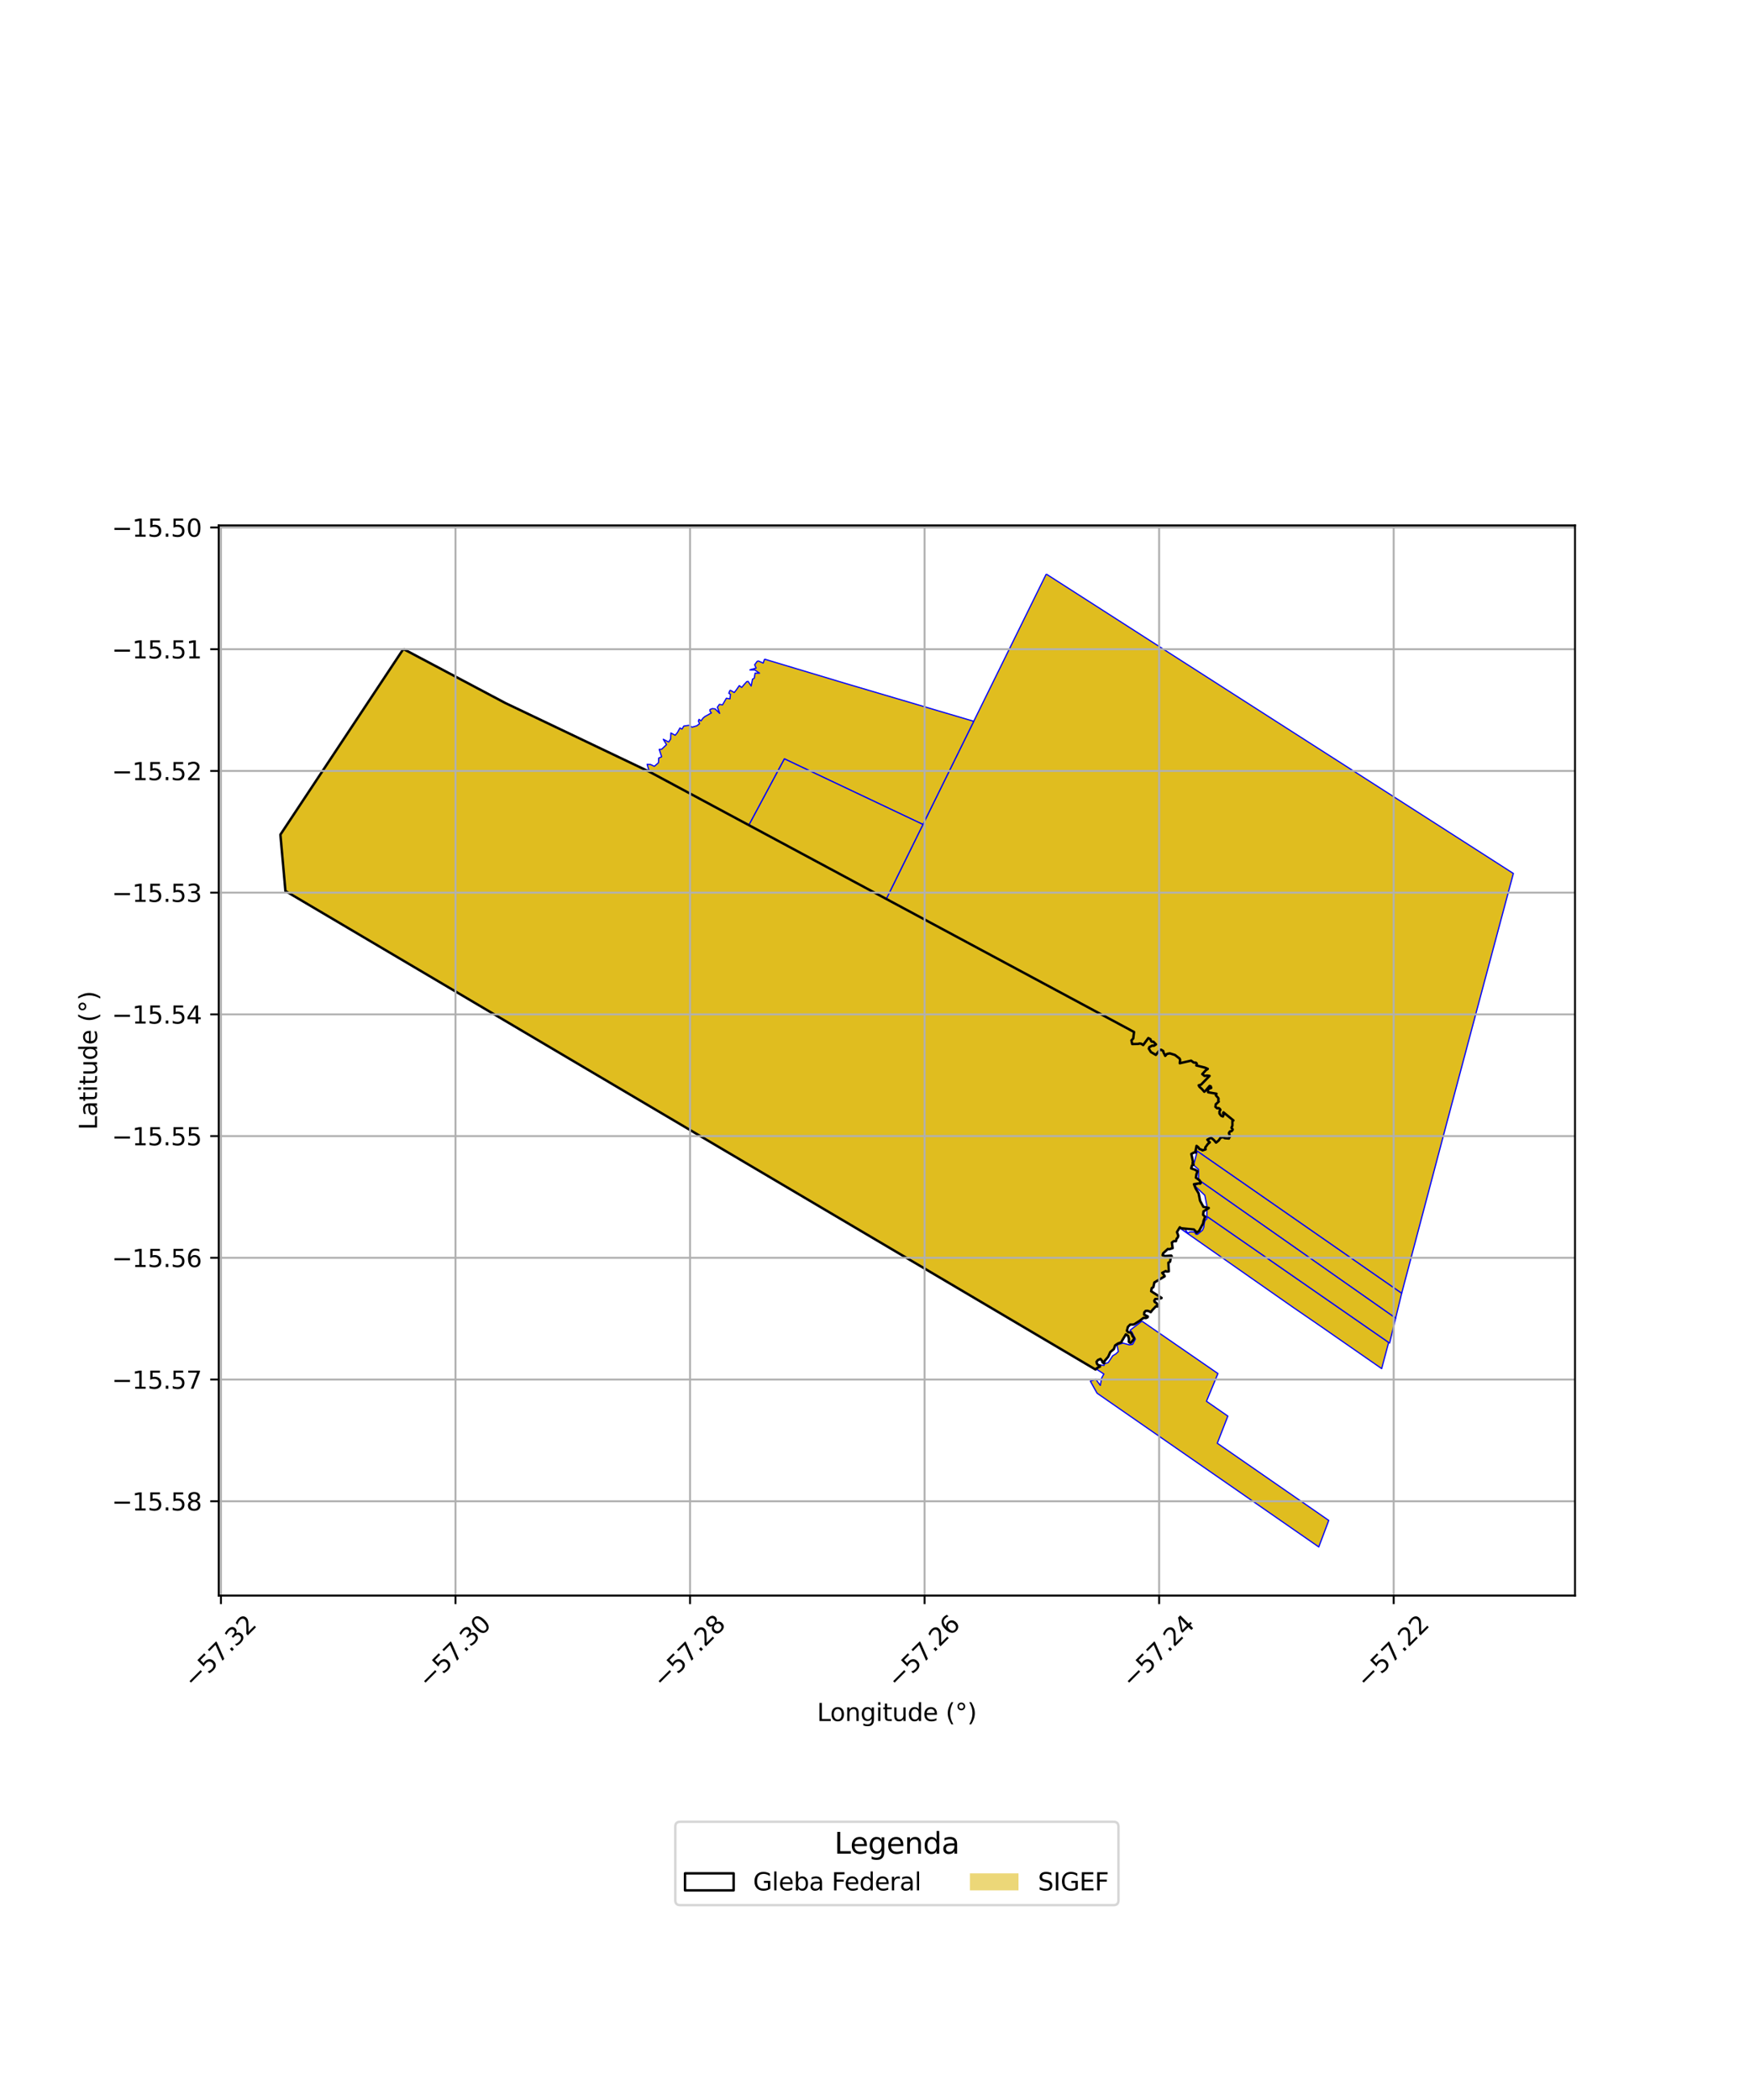 <?xml version="1.0" encoding="utf-8" standalone="no"?>
<!DOCTYPE svg PUBLIC "-//W3C//DTD SVG 1.1//EN"
  "http://www.w3.org/Graphics/SVG/1.1/DTD/svg11.dtd">
<svg xmlns:xlink="http://www.w3.org/1999/xlink" width="720pt" height="864pt" viewBox="0 0 720 864" xmlns="http://www.w3.org/2000/svg" version="1.1">
 <defs>
  <style type="text/css">*{stroke-linejoin: round; stroke-linecap: butt}</style>
 </defs>
 <g id="figure_1">
  <g id="patch_1">
   <path d="M 0 864 
L 720 864 
L 720 0 
L 0 0 
z
" style="fill: #ffffff"/>
  </g>
  <g id="axes_1">
   <g id="patch_2">
    <path d="M 90 656.474 
L 648 656.474 
L 648 216.166 
L 90 216.166 
z
" style="fill: #ffffff"/>
   </g>
   <g id="PatchCollection_1">
    <path d="M 469.817 543.549 
L 501.091 565.116 
L 496.376 576.523 
L 505.171 582.627 
L 500.829 593.784 
L 546.678 625.549 
L 542.581 636.46 
L 451.359 573.198 
L 448.603 568.256 
L 450.871 567.507 
L 451.795 568.772 
L 452.709 569.999 
L 453.19 567.074 
L 454.161 565.301 
L 451.46 563.536 
L 452.258 561.627 
L 454.247 561.762 
L 454.243 561.213 
L 455.968 560.577 
L 457.806 557.805 
L 459.084 557.037 
L 460.124 556.073 
L 459.543 553.345 
L 462.019 552.588 
L 464.619 553.309 
L 465.989 553.086 
L 467.136 550.961 
L 465.677 548.052 
L 464.921 547.319 
L 466.407 546.172 
L 469.817 543.549 
" clip-path="url(#p4ec77e82cd)" style="fill: #e0bd1f; stroke: #0000ff; stroke-width: 0.5"/>
    <path d="M 496.529 500.422 
L 571.324 552.315 
L 568.457 563.087 
L 542.865 545.317 
L 532.327 538.087 
L 485.952 505.651 
L 487.788 503.78 
L 488.797 502.94 
L 488.757 504.306 
L 488.272 505.44 
L 487.87 506.265 
L 488.572 507.119 
L 488.883 507.297 
L 489.371 506.91 
L 490.451 506.806 
L 491.086 506.891 
L 491.539 506.97 
L 491.753 507.442 
L 492.139 507.851 
L 492.709 507.846 
L 494.743 506.137 
L 495.285 504.924 
L 495.482 503.161 
L 495.876 502.046 
L 496.564 501.481 
L 496.529 500.422 
" clip-path="url(#p4ec77e82cd)" style="fill: #e0bd1f; stroke: #0000ff; stroke-width: 0.5"/>
    <path d="M 430.457 236.18 
L 481.616 268.996 
L 510.252 287.343 
L 592.541 340.057 
L 622.636 359.366 
L 608.253 413.166 
L 594.621 464.341 
L 576.69 532.099 
L 492.589 473.62 
L 491.396 472.776 
L 359.209 380.887 
L 390.157 318.021 
L 400.63 296.754 
L 430.457 236.18 
" clip-path="url(#p4ec77e82cd)" style="fill: #e0bd1f; stroke: #0000ff; stroke-width: 0.5"/>
    <path d="M 492.589 473.62 
L 576.69 532.099 
L 574.203 542.34 
L 493.152 485.451 
L 493.13 481.157 
L 491.08 479.368 
L 492.589 473.62 
" clip-path="url(#p4ec77e82cd)" style="fill: #e0bd1f; stroke: #0000ff; stroke-width: 0.5"/>
    <path d="M 493.152 485.451 
L 574.203 542.34 
L 571.723 552.58 
L 496.529 500.422 
L 496.592 497.899 
L 496.626 496.554 
L 495.685 491.768 
L 491.482 487.812 
L 493.158 486.881 
L 493.152 485.451 
" clip-path="url(#p4ec77e82cd)" style="fill: #e0bd1f; stroke: #0000ff; stroke-width: 0.5"/>
    <path d="M 314.546 271.187 
L 347.607 281.108 
L 400.63 296.754 
L 390.157 318.021 
L 379.727 339.207 
L 322.733 312.216 
L 305.69 344.03 
L 267.279 317.57 
L 266.744 316.196 
L 266.245 314.469 
L 267.655 314.542 
L 269.223 315.279 
L 270.914 313.807 
L 271.012 311.893 
L 272.218 311.348 
L 271.211 308.308 
L 272.208 308.275 
L 274.213 306.379 
L 272.887 304.164 
L 275.111 305.265 
L 275.926 304.031 
L 276.025 301.566 
L 277.781 302.512 
L 278.696 301.418 
L 279.755 299.507 
L 280.586 299.994 
L 281.347 298.722 
L 283.412 298.423 
L 284.76 299.174 
L 286.717 298.601 
L 287.824 297.747 
L 287.336 296.682 
L 287.606 295.969 
L 288.41 296.594 
L 289.253 295.442 
L 289.986 294.823 
L 292.7 293.31 
L 292.13 292.677 
L 292.094 291.944 
L 293.027 291.539 
L 294.206 291.647 
L 296.092 293.502 
L 295.149 290.97 
L 295.962 289.804 
L 297.261 289.99 
L 298.848 287.271 
L 300.334 287.539 
L 300.536 285.685 
L 299.861 285.212 
L 300.297 284.088 
L 300.578 284.035 
L 302.084 284.92 
L 302.95 283.84 
L 304.156 282.088 
L 305.156 282.826 
L 306.228 281.554 
L 307.239 280.438 
L 307.793 280.342 
L 309.05 282.245 
L 309.602 279.417 
L 310.319 279.05 
L 310.675 276.939 
L 312.491 276.959 
L 310.529 275.643 
L 308.56 275.652 
L 308.607 275.534 
L 311.083 274.88 
L 310.484 273.505 
L 311.508 272.107 
L 312.018 271.949 
L 313.996 272.802 
L 314.546 271.187 
" clip-path="url(#p4ec77e82cd)" style="fill: #e0bd1f; stroke: #0000ff; stroke-width: 0.5"/>
    <path d="M 322.733 312.216 
L 379.727 339.207 
L 359.209 380.887 
L 305.69 344.03 
L 322.733 312.216 
" clip-path="url(#p4ec77e82cd)" style="fill: #e0bd1f; stroke: #0000ff; stroke-width: 0.5"/>
    <path d="M 165.958 267.01 
L 207.908 289.246 
L 267.279 317.57 
L 364.638 369.86 
L 466.574 424.592 
L 466.248 427.257 
L 465.498 428.069 
L 465.823 429.55 
L 468.312 429.49 
L 468.838 429.322 
L 469.522 429.425 
L 470.345 429.96 
L 472.445 427.096 
L 473.356 427.601 
L 473.537 428.228 
L 473.869 428.566 
L 474.546 428.605 
L 475.619 429.689 
L 474.754 430.256 
L 474.086 430.189 
L 472.888 430.816 
L 472.652 431.454 
L 473.535 432.853 
L 475.551 434.016 
L 476.835 432.282 
L 477.219 431.92 
L 477.732 431.902 
L 478.591 432.429 
L 478.652 432.874 
L 479.403 434.41 
L 480.11 433.621 
L 481.29 433.379 
L 483.412 434.052 
L 485.307 435.504 
L 485.527 436.006 
L 485.398 437.447 
L 490.057 436.377 
L 491.105 437.155 
L 492.044 437.232 
L 492.417 437.643 
L 492.203 438.355 
L 495.648 439.217 
L 496.908 439.676 
L 496.918 439.768 
L 496.08 440.367 
L 494.635 441.917 
L 495.573 442.656 
L 496.698 442.527 
L 497.619 442.647 
L 497.637 442.664 
L 494.145 446.26 
L 493.167 446.54 
L 493.491 447.138 
L 494.442 447.993 
L 495.48 449.179 
L 495.962 448.806 
L 497.487 446.884 
L 497.679 446.776 
L 498.117 446.94 
L 498.341 447.585 
L 496.952 448.155 
L 497.069 449.393 
L 500.497 449.991 
L 500.246 450.652 
L 501.248 451.789 
L 501.361 452.179 
L 501.204 452.64 
L 501.421 453.233 
L 501.102 453.559 
L 500.202 454.337 
L 500.053 455.375 
L 500.752 455.972 
L 501.422 455.909 
L 501.879 456.241 
L 502.11 456.632 
L 501.73 457.221 
L 501.731 458.153 
L 502.421 459.06 
L 503.143 459.359 
L 503.508 458.433 
L 503.189 458.008 
L 503.373 457.652 
L 507.216 460.798 
L 507.469 460.983 
L 507.038 461.186 
L 506.964 462.691 
L 507.05 463.064 
L 506.66 464.005 
L 507.159 464.64 
L 507.13 464.889 
L 506.717 465.382 
L 506.027 465.513 
L 505.611 466.179 
L 505.877 466.878 
L 505.965 467.793 
L 505.574 468.212 
L 505.609 468.422 
L 503.866 468.265 
L 503.292 467.862 
L 502.189 468.064 
L 501.386 469.249 
L 500.329 470.102 
L 499.375 469.001 
L 498.276 468.101 
L 496.746 468.891 
L 497.29 469.584 
L 497.744 469.98 
L 496.888 470.721 
L 495.866 472.17 
L 496.026 472.872 
L 494.762 473.28 
L 494.233 472.974 
L 493.447 472.695 
L 493.046 472.038 
L 492.292 471.455 
L 491.857 473.643 
L 491.998 474.179 
L 491.979 474.215 
L 491.299 474.14 
L 490.152 474.776 
L 490.808 477.86 
L 490.673 478.606 
L 491.035 479.219 
L 490.464 479.449 
L 490.072 480.699 
L 491.707 481.278 
L 492.696 481.875 
L 492.251 483.086 
L 492.02 484.527 
L 493.478 485.566 
L 494.091 486.589 
L 493.74 486.999 
L 493.422 486.853 
L 491.225 487.217 
L 491.96 489.027 
L 493.152 490.982 
L 493.739 494.011 
L 495.095 496.517 
L 496.63 496.798 
L 497.296 496.981 
L 497.306 497.051 
L 495.182 498.38 
L 494.98 499.78 
L 495.844 500.633 
L 495.169 502.316 
L 494.994 503.345 
L 493.42 506.331 
L 492.326 507.22 
L 492.119 506.796 
L 491.198 505.845 
L 485.891 505.335 
L 485.42 504.941 
L 484.23 506.899 
L 484.767 508.368 
L 484.629 509.02 
L 484.078 509.687 
L 483.808 510.663 
L 482.957 510.629 
L 482.152 511.218 
L 482.309 513.091 
L 482.455 513.528 
L 481.067 513.979 
L 480.509 513.852 
L 478.564 515.624 
L 478.34 516.434 
L 479.32 516.783 
L 481.869 516.593 
L 482.095 516.857 
L 481.708 517.381 
L 481.401 519.095 
L 480.713 519.5 
L 480.834 522.698 
L 480.887 523.063 
L 480.046 523.173 
L 479.606 522.945 
L 478.165 523.699 
L 479.092 524.79 
L 479.19 525.106 
L 474.938 527.642 
L 474.518 529.579 
L 473.856 529.966 
L 473.622 531.259 
L 477.165 533.486 
L 477.909 534.006 
L 477.81 534.099 
L 476.786 534.391 
L 475.969 534.415 
L 475.31 534.464 
L 474.91 535.125 
L 475.063 535.645 
L 475.639 535.985 
L 476.277 536.687 
L 476.55 537.248 
L 476.209 537.552 
L 475.616 537.415 
L 474.131 538.964 
L 473.522 539.871 
L 473.436 539.886 
L 472.988 539.57 
L 472.102 539.3 
L 471.352 539.349 
L 470.784 539.964 
L 470.72 540.883 
L 472.247 541.636 
L 472.153 541.965 
L 471.514 542.285 
L 470.476 542.216 
L 468.827 543.462 
L 466.664 544.855 
L 466.114 544.972 
L 465.002 544.968 
L 464.058 545.921 
L 463.636 547.506 
L 464.235 548.147 
L 465.02 548.188 
L 465.357 548.416 
L 465.783 549.194 
L 465.937 549.711 
L 466.625 550.501 
L 466.385 551.15 
L 465.616 552.192 
L 465.315 552.423 
L 464.813 552.411 
L 464.419 552.012 
L 464.494 550.882 
L 464.135 549.606 
L 463.212 548.987 
L 461.589 551.696 
L 461.417 552.204 
L 459.957 552.765 
L 458.788 553.543 
L 458.282 555.038 
L 456.802 556.271 
L 455.962 558.193 
L 454.493 559.914 
L 454.247 560.857 
L 453.813 560.704 
L 453.546 560.394 
L 453.496 559.992 
L 452.757 559.096 
L 451.726 559.56 
L 451.141 560.27 
L 451.292 560.955 
L 451.51 561.344 
L 452.021 561.735 
L 452.423 561.704 
L 452.486 561.772 
L 452.586 562.248 
L 451.821 562.578 
L 451.159 563.004 
L 450.727 563.462 
L 117.431 366.587 
L 115.364 343.386 
L 165.958 267.01 
" clip-path="url(#p4ec77e82cd)" style="fill: #e0bd1f; stroke: #0000ff; stroke-width: 0.5"/>
   </g>
   <g id="PatchCollection_2">
    <path d="M 165.958 267.01 
L 207.908 289.246 
L 267.279 317.57 
L 466.574 424.592 
L 466.248 427.257 
L 465.498 428.069 
L 465.823 429.55 
L 468.312 429.49 
L 468.838 429.322 
L 469.522 429.425 
L 470.345 429.96 
L 472.445 427.096 
L 473.356 427.601 
L 473.537 428.228 
L 473.869 428.566 
L 474.546 428.605 
L 475.619 429.689 
L 474.754 430.256 
L 474.086 430.189 
L 472.888 430.816 
L 472.652 431.454 
L 473.535 432.853 
L 475.551 434.016 
L 477.219 431.92 
L 477.732 431.902 
L 478.591 432.429 
L 478.652 432.874 
L 479.403 434.41 
L 480.11 433.621 
L 481.29 433.379 
L 483.412 434.052 
L 485.307 435.504 
L 485.527 436.006 
L 485.398 437.447 
L 490.057 436.377 
L 491.105 437.155 
L 492.044 437.232 
L 492.417 437.643 
L 492.203 438.355 
L 495.648 439.217 
L 496.918 439.768 
L 496.08 440.367 
L 494.635 441.917 
L 495.573 442.656 
L 496.698 442.527 
L 497.637 442.664 
L 494.145 446.26 
L 493.167 446.54 
L 493.491 447.138 
L 494.442 447.993 
L 495.48 449.179 
L 495.962 448.806 
L 497.679 446.776 
L 498.117 446.94 
L 498.341 447.585 
L 496.952 448.155 
L 497.069 449.393 
L 500.497 449.991 
L 500.246 450.652 
L 501.248 451.789 
L 501.361 452.179 
L 501.204 452.64 
L 501.421 453.233 
L 500.202 454.337 
L 500.053 455.375 
L 500.752 455.972 
L 501.422 455.909 
L 501.879 456.241 
L 502.11 456.632 
L 501.73 457.221 
L 501.731 458.153 
L 502.421 459.06 
L 503.143 459.359 
L 503.508 458.433 
L 503.189 458.008 
L 503.373 457.652 
L 507.469 460.983 
L 507.038 461.186 
L 507.05 463.064 
L 506.66 464.005 
L 507.159 464.64 
L 507.13 464.889 
L 506.717 465.382 
L 506.027 465.513 
L 505.611 466.179 
L 505.877 466.878 
L 505.965 467.793 
L 505.574 468.212 
L 505.609 468.422 
L 503.866 468.265 
L 503.292 467.862 
L 502.189 468.064 
L 501.386 469.249 
L 500.329 470.102 
L 499.375 469.001 
L 498.276 468.101 
L 496.746 468.891 
L 497.29 469.584 
L 497.744 469.98 
L 496.888 470.721 
L 495.866 472.17 
L 496.026 472.872 
L 494.762 473.28 
L 494.233 472.974 
L 493.447 472.695 
L 493.046 472.038 
L 492.292 471.455 
L 491.857 473.643 
L 491.979 474.215 
L 491.299 474.14 
L 490.152 474.776 
L 490.808 477.86 
L 490.673 478.606 
L 491.035 479.219 
L 490.464 479.449 
L 490.072 480.699 
L 491.707 481.278 
L 492.696 481.875 
L 492.251 483.086 
L 492.02 484.527 
L 493.478 485.566 
L 494.091 486.589 
L 493.74 486.999 
L 493.422 486.853 
L 491.225 487.217 
L 491.96 489.027 
L 493.152 490.982 
L 493.739 494.011 
L 495.095 496.517 
L 497.296 496.981 
L 497.306 497.051 
L 495.182 498.38 
L 494.98 499.78 
L 495.844 500.633 
L 495.169 502.316 
L 494.994 503.345 
L 493.42 506.331 
L 492.326 507.22 
L 492.119 506.796 
L 491.198 505.845 
L 485.891 505.335 
L 485.42 504.941 
L 484.23 506.899 
L 484.767 508.368 
L 484.629 509.02 
L 484.078 509.687 
L 483.808 510.663 
L 482.957 510.629 
L 482.152 511.218 
L 482.455 513.528 
L 481.067 513.979 
L 480.509 513.852 
L 478.564 515.624 
L 478.34 516.434 
L 479.32 516.783 
L 481.869 516.593 
L 482.095 516.857 
L 481.708 517.381 
L 481.401 519.095 
L 480.713 519.5 
L 480.887 523.063 
L 480.046 523.173 
L 479.606 522.945 
L 478.165 523.699 
L 479.092 524.79 
L 479.19 525.106 
L 474.938 527.642 
L 474.518 529.579 
L 473.856 529.966 
L 473.622 531.259 
L 477.909 534.006 
L 477.81 534.099 
L 476.786 534.391 
L 475.31 534.464 
L 474.91 535.125 
L 475.063 535.645 
L 475.639 535.985 
L 476.277 536.687 
L 476.55 537.248 
L 476.209 537.552 
L 475.616 537.415 
L 474.131 538.964 
L 473.436 539.886 
L 472.988 539.57 
L 472.102 539.3 
L 471.352 539.349 
L 470.784 539.964 
L 470.72 540.883 
L 472.247 541.636 
L 472.153 541.965 
L 471.514 542.285 
L 470.476 542.216 
L 468.827 543.462 
L 466.664 544.855 
L 466.114 544.972 
L 465.002 544.968 
L 464.058 545.921 
L 463.636 547.506 
L 464.235 548.147 
L 465.02 548.188 
L 465.357 548.416 
L 465.783 549.194 
L 465.937 549.711 
L 466.625 550.501 
L 466.385 551.15 
L 465.315 552.423 
L 464.813 552.411 
L 464.419 552.012 
L 464.494 550.882 
L 464.135 549.606 
L 463.212 548.987 
L 461.589 551.696 
L 461.417 552.204 
L 459.957 552.765 
L 458.788 553.543 
L 458.282 555.038 
L 456.802 556.271 
L 455.962 558.193 
L 454.493 559.914 
L 454.247 560.857 
L 453.813 560.704 
L 453.546 560.394 
L 453.496 559.992 
L 452.757 559.096 
L 451.726 559.56 
L 451.141 560.27 
L 451.292 560.955 
L 451.51 561.344 
L 452.021 561.735 
L 452.486 561.772 
L 452.586 562.248 
L 451.821 562.578 
L 451.159 563.004 
L 450.727 563.462 
L 117.431 366.587 
L 115.364 343.386 
L 165.958 267.01 
L 165.958 267.01 
" clip-path="url(#p4ec77e82cd)" style="fill: none; stroke: #000000"/>
   </g>
   <g id="matplotlib.axis_1">
    <g id="xtick_1">
     <g id="line2d_1">
      <path d="M 90.913 656.474 
L 90.913 216.166 
" clip-path="url(#p4ec77e82cd)" style="fill: none; stroke: #b0b0b0; stroke-width: 0.8; stroke-linecap: square"/>
     </g>
     <g id="line2d_2">
      <defs>
       <path id="m782e0ba9a8" d="M 0 0 
L 0 3.5 
" style="stroke: #000000; stroke-width: 0.8"/>
      </defs>
      <g>
       <use xlink:href="#m782e0ba9a8" x="90.913" y="656.474" style="stroke: #000000; stroke-width: 0.8"/>
      </g>
     </g>
     <g id="text_1">
      <!-- −57.32 -->
      <g transform="translate(79.78 695.015) rotate(-45) scale(0.1 -0.1)">
       <defs>
        <path id="DejaVuSans-2212" d="M 678 2272 
L 4684 2272 
L 4684 1741 
L 678 1741 
L 678 2272 
z
" transform="scale(0.016)"/>
        <path id="DejaVuSans-35" d="M 691 4666 
L 3169 4666 
L 3169 4134 
L 1269 4134 
L 1269 2991 
Q 1406 3038 1543 3061 
Q 1681 3084 1819 3084 
Q 2600 3084 3056 2656 
Q 3513 2228 3513 1497 
Q 3513 744 3044 326 
Q 2575 -91 1722 -91 
Q 1428 -91 1123 -41 
Q 819 9 494 109 
L 494 744 
Q 775 591 1075 516 
Q 1375 441 1709 441 
Q 2250 441 2565 725 
Q 2881 1009 2881 1497 
Q 2881 1984 2565 2268 
Q 2250 2553 1709 2553 
Q 1456 2553 1204 2497 
Q 953 2441 691 2322 
L 691 4666 
z
" transform="scale(0.016)"/>
        <path id="DejaVuSans-37" d="M 525 4666 
L 3525 4666 
L 3525 4397 
L 1831 0 
L 1172 0 
L 2766 4134 
L 525 4134 
L 525 4666 
z
" transform="scale(0.016)"/>
        <path id="DejaVuSans-2e" d="M 684 794 
L 1344 794 
L 1344 0 
L 684 0 
L 684 794 
z
" transform="scale(0.016)"/>
        <path id="DejaVuSans-33" d="M 2597 2516 
Q 3050 2419 3304 2112 
Q 3559 1806 3559 1356 
Q 3559 666 3084 287 
Q 2609 -91 1734 -91 
Q 1441 -91 1130 -33 
Q 819 25 488 141 
L 488 750 
Q 750 597 1062 519 
Q 1375 441 1716 441 
Q 2309 441 2620 675 
Q 2931 909 2931 1356 
Q 2931 1769 2642 2001 
Q 2353 2234 1838 2234 
L 1294 2234 
L 1294 2753 
L 1863 2753 
Q 2328 2753 2575 2939 
Q 2822 3125 2822 3475 
Q 2822 3834 2567 4026 
Q 2313 4219 1838 4219 
Q 1578 4219 1281 4162 
Q 984 4106 628 3988 
L 628 4550 
Q 988 4650 1302 4700 
Q 1616 4750 1894 4750 
Q 2613 4750 3031 4423 
Q 3450 4097 3450 3541 
Q 3450 3153 3228 2886 
Q 3006 2619 2597 2516 
z
" transform="scale(0.016)"/>
        <path id="DejaVuSans-32" d="M 1228 531 
L 3431 531 
L 3431 0 
L 469 0 
L 469 531 
Q 828 903 1448 1529 
Q 2069 2156 2228 2338 
Q 2531 2678 2651 2914 
Q 2772 3150 2772 3378 
Q 2772 3750 2511 3984 
Q 2250 4219 1831 4219 
Q 1534 4219 1204 4116 
Q 875 4013 500 3803 
L 500 4441 
Q 881 4594 1212 4672 
Q 1544 4750 1819 4750 
Q 2544 4750 2975 4387 
Q 3406 4025 3406 3419 
Q 3406 3131 3298 2873 
Q 3191 2616 2906 2266 
Q 2828 2175 2409 1742 
Q 1991 1309 1228 531 
z
" transform="scale(0.016)"/>
       </defs>
       <use xlink:href="#DejaVuSans-2212"/>
       <use xlink:href="#DejaVuSans-35" transform="translate(83.789 0)"/>
       <use xlink:href="#DejaVuSans-37" transform="translate(147.412 0)"/>
       <use xlink:href="#DejaVuSans-2e" transform="translate(211.035 0)"/>
       <use xlink:href="#DejaVuSans-33" transform="translate(242.822 0)"/>
       <use xlink:href="#DejaVuSans-32" transform="translate(306.445 0)"/>
      </g>
     </g>
    </g>
    <g id="xtick_2">
     <g id="line2d_3">
      <path d="M 187.411 656.474 
L 187.411 216.166 
" clip-path="url(#p4ec77e82cd)" style="fill: none; stroke: #b0b0b0; stroke-width: 0.8; stroke-linecap: square"/>
     </g>
     <g id="line2d_4">
      <g>
       <use xlink:href="#m782e0ba9a8" x="187.411" y="656.474" style="stroke: #000000; stroke-width: 0.8"/>
      </g>
     </g>
     <g id="text_2">
      <!-- −57.30 -->
      <g transform="translate(176.278 695.015) rotate(-45) scale(0.1 -0.1)">
       <defs>
        <path id="DejaVuSans-30" d="M 2034 4250 
Q 1547 4250 1301 3770 
Q 1056 3291 1056 2328 
Q 1056 1369 1301 889 
Q 1547 409 2034 409 
Q 2525 409 2770 889 
Q 3016 1369 3016 2328 
Q 3016 3291 2770 3770 
Q 2525 4250 2034 4250 
z
M 2034 4750 
Q 2819 4750 3233 4129 
Q 3647 3509 3647 2328 
Q 3647 1150 3233 529 
Q 2819 -91 2034 -91 
Q 1250 -91 836 529 
Q 422 1150 422 2328 
Q 422 3509 836 4129 
Q 1250 4750 2034 4750 
z
" transform="scale(0.016)"/>
       </defs>
       <use xlink:href="#DejaVuSans-2212"/>
       <use xlink:href="#DejaVuSans-35" transform="translate(83.789 0)"/>
       <use xlink:href="#DejaVuSans-37" transform="translate(147.412 0)"/>
       <use xlink:href="#DejaVuSans-2e" transform="translate(211.035 0)"/>
       <use xlink:href="#DejaVuSans-33" transform="translate(242.822 0)"/>
       <use xlink:href="#DejaVuSans-30" transform="translate(306.445 0)"/>
      </g>
     </g>
    </g>
    <g id="xtick_3">
     <g id="line2d_5">
      <path d="M 283.908 656.474 
L 283.908 216.166 
" clip-path="url(#p4ec77e82cd)" style="fill: none; stroke: #b0b0b0; stroke-width: 0.8; stroke-linecap: square"/>
     </g>
     <g id="line2d_6">
      <g>
       <use xlink:href="#m782e0ba9a8" x="283.908" y="656.474" style="stroke: #000000; stroke-width: 0.8"/>
      </g>
     </g>
     <g id="text_3">
      <!-- −57.28 -->
      <g transform="translate(272.775 695.015) rotate(-45) scale(0.1 -0.1)">
       <defs>
        <path id="DejaVuSans-38" d="M 2034 2216 
Q 1584 2216 1326 1975 
Q 1069 1734 1069 1313 
Q 1069 891 1326 650 
Q 1584 409 2034 409 
Q 2484 409 2743 651 
Q 3003 894 3003 1313 
Q 3003 1734 2745 1975 
Q 2488 2216 2034 2216 
z
M 1403 2484 
Q 997 2584 770 2862 
Q 544 3141 544 3541 
Q 544 4100 942 4425 
Q 1341 4750 2034 4750 
Q 2731 4750 3128 4425 
Q 3525 4100 3525 3541 
Q 3525 3141 3298 2862 
Q 3072 2584 2669 2484 
Q 3125 2378 3379 2068 
Q 3634 1759 3634 1313 
Q 3634 634 3220 271 
Q 2806 -91 2034 -91 
Q 1263 -91 848 271 
Q 434 634 434 1313 
Q 434 1759 690 2068 
Q 947 2378 1403 2484 
z
M 1172 3481 
Q 1172 3119 1398 2916 
Q 1625 2713 2034 2713 
Q 2441 2713 2670 2916 
Q 2900 3119 2900 3481 
Q 2900 3844 2670 4047 
Q 2441 4250 2034 4250 
Q 1625 4250 1398 4047 
Q 1172 3844 1172 3481 
z
" transform="scale(0.016)"/>
       </defs>
       <use xlink:href="#DejaVuSans-2212"/>
       <use xlink:href="#DejaVuSans-35" transform="translate(83.789 0)"/>
       <use xlink:href="#DejaVuSans-37" transform="translate(147.412 0)"/>
       <use xlink:href="#DejaVuSans-2e" transform="translate(211.035 0)"/>
       <use xlink:href="#DejaVuSans-32" transform="translate(242.822 0)"/>
       <use xlink:href="#DejaVuSans-38" transform="translate(306.445 0)"/>
      </g>
     </g>
    </g>
    <g id="xtick_4">
     <g id="line2d_7">
      <path d="M 380.405 656.474 
L 380.405 216.166 
" clip-path="url(#p4ec77e82cd)" style="fill: none; stroke: #b0b0b0; stroke-width: 0.8; stroke-linecap: square"/>
     </g>
     <g id="line2d_8">
      <g>
       <use xlink:href="#m782e0ba9a8" x="380.405" y="656.474" style="stroke: #000000; stroke-width: 0.8"/>
      </g>
     </g>
     <g id="text_4">
      <!-- −57.26 -->
      <g transform="translate(369.272 695.015) rotate(-45) scale(0.1 -0.1)">
       <defs>
        <path id="DejaVuSans-36" d="M 2113 2584 
Q 1688 2584 1439 2293 
Q 1191 2003 1191 1497 
Q 1191 994 1439 701 
Q 1688 409 2113 409 
Q 2538 409 2786 701 
Q 3034 994 3034 1497 
Q 3034 2003 2786 2293 
Q 2538 2584 2113 2584 
z
M 3366 4563 
L 3366 3988 
Q 3128 4100 2886 4159 
Q 2644 4219 2406 4219 
Q 1781 4219 1451 3797 
Q 1122 3375 1075 2522 
Q 1259 2794 1537 2939 
Q 1816 3084 2150 3084 
Q 2853 3084 3261 2657 
Q 3669 2231 3669 1497 
Q 3669 778 3244 343 
Q 2819 -91 2113 -91 
Q 1303 -91 875 529 
Q 447 1150 447 2328 
Q 447 3434 972 4092 
Q 1497 4750 2381 4750 
Q 2619 4750 2861 4703 
Q 3103 4656 3366 4563 
z
" transform="scale(0.016)"/>
       </defs>
       <use xlink:href="#DejaVuSans-2212"/>
       <use xlink:href="#DejaVuSans-35" transform="translate(83.789 0)"/>
       <use xlink:href="#DejaVuSans-37" transform="translate(147.412 0)"/>
       <use xlink:href="#DejaVuSans-2e" transform="translate(211.035 0)"/>
       <use xlink:href="#DejaVuSans-32" transform="translate(242.822 0)"/>
       <use xlink:href="#DejaVuSans-36" transform="translate(306.445 0)"/>
      </g>
     </g>
    </g>
    <g id="xtick_5">
     <g id="line2d_9">
      <path d="M 476.903 656.474 
L 476.903 216.166 
" clip-path="url(#p4ec77e82cd)" style="fill: none; stroke: #b0b0b0; stroke-width: 0.8; stroke-linecap: square"/>
     </g>
     <g id="line2d_10">
      <g>
       <use xlink:href="#m782e0ba9a8" x="476.903" y="656.474" style="stroke: #000000; stroke-width: 0.8"/>
      </g>
     </g>
     <g id="text_5">
      <!-- −57.24 -->
      <g transform="translate(465.77 695.015) rotate(-45) scale(0.1 -0.1)">
       <defs>
        <path id="DejaVuSans-34" d="M 2419 4116 
L 825 1625 
L 2419 1625 
L 2419 4116 
z
M 2253 4666 
L 3047 4666 
L 3047 1625 
L 3713 1625 
L 3713 1100 
L 3047 1100 
L 3047 0 
L 2419 0 
L 2419 1100 
L 313 1100 
L 313 1709 
L 2253 4666 
z
" transform="scale(0.016)"/>
       </defs>
       <use xlink:href="#DejaVuSans-2212"/>
       <use xlink:href="#DejaVuSans-35" transform="translate(83.789 0)"/>
       <use xlink:href="#DejaVuSans-37" transform="translate(147.412 0)"/>
       <use xlink:href="#DejaVuSans-2e" transform="translate(211.035 0)"/>
       <use xlink:href="#DejaVuSans-32" transform="translate(242.822 0)"/>
       <use xlink:href="#DejaVuSans-34" transform="translate(306.445 0)"/>
      </g>
     </g>
    </g>
    <g id="xtick_6">
     <g id="line2d_11">
      <path d="M 573.4 656.474 
L 573.4 216.166 
" clip-path="url(#p4ec77e82cd)" style="fill: none; stroke: #b0b0b0; stroke-width: 0.8; stroke-linecap: square"/>
     </g>
     <g id="line2d_12">
      <g>
       <use xlink:href="#m782e0ba9a8" x="573.4" y="656.474" style="stroke: #000000; stroke-width: 0.8"/>
      </g>
     </g>
     <g id="text_6">
      <!-- −57.22 -->
      <g transform="translate(562.267 695.015) rotate(-45) scale(0.1 -0.1)">
       <use xlink:href="#DejaVuSans-2212"/>
       <use xlink:href="#DejaVuSans-35" transform="translate(83.789 0)"/>
       <use xlink:href="#DejaVuSans-37" transform="translate(147.412 0)"/>
       <use xlink:href="#DejaVuSans-2e" transform="translate(211.035 0)"/>
       <use xlink:href="#DejaVuSans-32" transform="translate(242.822 0)"/>
       <use xlink:href="#DejaVuSans-32" transform="translate(306.445 0)"/>
      </g>
     </g>
    </g>
    <g id="text_7">
     <!-- Longitude (°) -->
     <g transform="translate(336.14 708.084) scale(0.1 -0.1)">
      <defs>
       <path id="DejaVuSans-4c" d="M 628 4666 
L 1259 4666 
L 1259 531 
L 3531 531 
L 3531 0 
L 628 0 
L 628 4666 
z
" transform="scale(0.016)"/>
       <path id="DejaVuSans-6f" d="M 1959 3097 
Q 1497 3097 1228 2736 
Q 959 2375 959 1747 
Q 959 1119 1226 758 
Q 1494 397 1959 397 
Q 2419 397 2687 759 
Q 2956 1122 2956 1747 
Q 2956 2369 2687 2733 
Q 2419 3097 1959 3097 
z
M 1959 3584 
Q 2709 3584 3137 3096 
Q 3566 2609 3566 1747 
Q 3566 888 3137 398 
Q 2709 -91 1959 -91 
Q 1206 -91 779 398 
Q 353 888 353 1747 
Q 353 2609 779 3096 
Q 1206 3584 1959 3584 
z
" transform="scale(0.016)"/>
       <path id="DejaVuSans-6e" d="M 3513 2113 
L 3513 0 
L 2938 0 
L 2938 2094 
Q 2938 2591 2744 2837 
Q 2550 3084 2163 3084 
Q 1697 3084 1428 2787 
Q 1159 2491 1159 1978 
L 1159 0 
L 581 0 
L 581 3500 
L 1159 3500 
L 1159 2956 
Q 1366 3272 1645 3428 
Q 1925 3584 2291 3584 
Q 2894 3584 3203 3211 
Q 3513 2838 3513 2113 
z
" transform="scale(0.016)"/>
       <path id="DejaVuSans-67" d="M 2906 1791 
Q 2906 2416 2648 2759 
Q 2391 3103 1925 3103 
Q 1463 3103 1205 2759 
Q 947 2416 947 1791 
Q 947 1169 1205 825 
Q 1463 481 1925 481 
Q 2391 481 2648 825 
Q 2906 1169 2906 1791 
z
M 3481 434 
Q 3481 -459 3084 -895 
Q 2688 -1331 1869 -1331 
Q 1566 -1331 1297 -1286 
Q 1028 -1241 775 -1147 
L 775 -588 
Q 1028 -725 1275 -790 
Q 1522 -856 1778 -856 
Q 2344 -856 2625 -561 
Q 2906 -266 2906 331 
L 2906 616 
Q 2728 306 2450 153 
Q 2172 0 1784 0 
Q 1141 0 747 490 
Q 353 981 353 1791 
Q 353 2603 747 3093 
Q 1141 3584 1784 3584 
Q 2172 3584 2450 3431 
Q 2728 3278 2906 2969 
L 2906 3500 
L 3481 3500 
L 3481 434 
z
" transform="scale(0.016)"/>
       <path id="DejaVuSans-69" d="M 603 3500 
L 1178 3500 
L 1178 0 
L 603 0 
L 603 3500 
z
M 603 4863 
L 1178 4863 
L 1178 4134 
L 603 4134 
L 603 4863 
z
" transform="scale(0.016)"/>
       <path id="DejaVuSans-74" d="M 1172 4494 
L 1172 3500 
L 2356 3500 
L 2356 3053 
L 1172 3053 
L 1172 1153 
Q 1172 725 1289 603 
Q 1406 481 1766 481 
L 2356 481 
L 2356 0 
L 1766 0 
Q 1100 0 847 248 
Q 594 497 594 1153 
L 594 3053 
L 172 3053 
L 172 3500 
L 594 3500 
L 594 4494 
L 1172 4494 
z
" transform="scale(0.016)"/>
       <path id="DejaVuSans-75" d="M 544 1381 
L 544 3500 
L 1119 3500 
L 1119 1403 
Q 1119 906 1312 657 
Q 1506 409 1894 409 
Q 2359 409 2629 706 
Q 2900 1003 2900 1516 
L 2900 3500 
L 3475 3500 
L 3475 0 
L 2900 0 
L 2900 538 
Q 2691 219 2414 64 
Q 2138 -91 1772 -91 
Q 1169 -91 856 284 
Q 544 659 544 1381 
z
M 1991 3584 
L 1991 3584 
z
" transform="scale(0.016)"/>
       <path id="DejaVuSans-64" d="M 2906 2969 
L 2906 4863 
L 3481 4863 
L 3481 0 
L 2906 0 
L 2906 525 
Q 2725 213 2448 61 
Q 2172 -91 1784 -91 
Q 1150 -91 751 415 
Q 353 922 353 1747 
Q 353 2572 751 3078 
Q 1150 3584 1784 3584 
Q 2172 3584 2448 3432 
Q 2725 3281 2906 2969 
z
M 947 1747 
Q 947 1113 1208 752 
Q 1469 391 1925 391 
Q 2381 391 2643 752 
Q 2906 1113 2906 1747 
Q 2906 2381 2643 2742 
Q 2381 3103 1925 3103 
Q 1469 3103 1208 2742 
Q 947 2381 947 1747 
z
" transform="scale(0.016)"/>
       <path id="DejaVuSans-65" d="M 3597 1894 
L 3597 1613 
L 953 1613 
Q 991 1019 1311 708 
Q 1631 397 2203 397 
Q 2534 397 2845 478 
Q 3156 559 3463 722 
L 3463 178 
Q 3153 47 2828 -22 
Q 2503 -91 2169 -91 
Q 1331 -91 842 396 
Q 353 884 353 1716 
Q 353 2575 817 3079 
Q 1281 3584 2069 3584 
Q 2775 3584 3186 3129 
Q 3597 2675 3597 1894 
z
M 3022 2063 
Q 3016 2534 2758 2815 
Q 2500 3097 2075 3097 
Q 1594 3097 1305 2825 
Q 1016 2553 972 2059 
L 3022 2063 
z
" transform="scale(0.016)"/>
       <path id="DejaVuSans-20" transform="scale(0.016)"/>
       <path id="DejaVuSans-28" d="M 1984 4856 
Q 1566 4138 1362 3434 
Q 1159 2731 1159 2009 
Q 1159 1288 1364 580 
Q 1569 -128 1984 -844 
L 1484 -844 
Q 1016 -109 783 600 
Q 550 1309 550 2009 
Q 550 2706 781 3412 
Q 1013 4119 1484 4856 
L 1984 4856 
z
" transform="scale(0.016)"/>
       <path id="DejaVuSans-b0" d="M 1600 4347 
Q 1350 4347 1178 4173 
Q 1006 4000 1006 3750 
Q 1006 3503 1178 3333 
Q 1350 3163 1600 3163 
Q 1850 3163 2022 3333 
Q 2194 3503 2194 3750 
Q 2194 3997 2020 4172 
Q 1847 4347 1600 4347 
z
M 1600 4750 
Q 1800 4750 1984 4673 
Q 2169 4597 2303 4453 
Q 2447 4313 2519 4134 
Q 2591 3956 2591 3750 
Q 2591 3338 2302 3052 
Q 2013 2766 1594 2766 
Q 1172 2766 890 3047 
Q 609 3328 609 3750 
Q 609 4169 896 4459 
Q 1184 4750 1600 4750 
z
" transform="scale(0.016)"/>
       <path id="DejaVuSans-29" d="M 513 4856 
L 1013 4856 
Q 1481 4119 1714 3412 
Q 1947 2706 1947 2009 
Q 1947 1309 1714 600 
Q 1481 -109 1013 -844 
L 513 -844 
Q 928 -128 1133 580 
Q 1338 1288 1338 2009 
Q 1338 2731 1133 3434 
Q 928 4138 513 4856 
z
" transform="scale(0.016)"/>
      </defs>
      <use xlink:href="#DejaVuSans-4c"/>
      <use xlink:href="#DejaVuSans-6f" transform="translate(53.963 0)"/>
      <use xlink:href="#DejaVuSans-6e" transform="translate(115.145 0)"/>
      <use xlink:href="#DejaVuSans-67" transform="translate(178.523 0)"/>
      <use xlink:href="#DejaVuSans-69" transform="translate(242 0)"/>
      <use xlink:href="#DejaVuSans-74" transform="translate(269.783 0)"/>
      <use xlink:href="#DejaVuSans-75" transform="translate(308.992 0)"/>
      <use xlink:href="#DejaVuSans-64" transform="translate(372.371 0)"/>
      <use xlink:href="#DejaVuSans-65" transform="translate(435.848 0)"/>
      <use xlink:href="#DejaVuSans-20" transform="translate(497.371 0)"/>
      <use xlink:href="#DejaVuSans-28" transform="translate(529.158 0)"/>
      <use xlink:href="#DejaVuSans-b0" transform="translate(568.172 0)"/>
      <use xlink:href="#DejaVuSans-29" transform="translate(618.172 0)"/>
     </g>
    </g>
   </g>
   <g id="matplotlib.axis_2">
    <g id="ytick_1">
     <g id="line2d_13">
      <path d="M 90 617.658 
L 648 617.658 
" clip-path="url(#p4ec77e82cd)" style="fill: none; stroke: #b0b0b0; stroke-width: 0.8; stroke-linecap: square"/>
     </g>
     <g id="line2d_14">
      <defs>
       <path id="mc2291ad78a" d="M 0 0 
L -3.5 0 
" style="stroke: #000000; stroke-width: 0.8"/>
      </defs>
      <g>
       <use xlink:href="#mc2291ad78a" x="90" y="617.658" style="stroke: #000000; stroke-width: 0.8"/>
      </g>
     </g>
     <g id="text_8">
      <!-- −15.58 -->
      <g transform="translate(45.992 621.457) scale(0.1 -0.1)">
       <defs>
        <path id="DejaVuSans-31" d="M 794 531 
L 1825 531 
L 1825 4091 
L 703 3866 
L 703 4441 
L 1819 4666 
L 2450 4666 
L 2450 531 
L 3481 531 
L 3481 0 
L 794 0 
L 794 531 
z
" transform="scale(0.016)"/>
       </defs>
       <use xlink:href="#DejaVuSans-2212"/>
       <use xlink:href="#DejaVuSans-31" transform="translate(83.789 0)"/>
       <use xlink:href="#DejaVuSans-35" transform="translate(147.412 0)"/>
       <use xlink:href="#DejaVuSans-2e" transform="translate(211.035 0)"/>
       <use xlink:href="#DejaVuSans-35" transform="translate(242.822 0)"/>
       <use xlink:href="#DejaVuSans-38" transform="translate(306.445 0)"/>
      </g>
     </g>
    </g>
    <g id="ytick_2">
     <g id="line2d_15">
      <path d="M 90 567.578 
L 648 567.578 
" clip-path="url(#p4ec77e82cd)" style="fill: none; stroke: #b0b0b0; stroke-width: 0.8; stroke-linecap: square"/>
     </g>
     <g id="line2d_16">
      <g>
       <use xlink:href="#mc2291ad78a" x="90" y="567.578" style="stroke: #000000; stroke-width: 0.8"/>
      </g>
     </g>
     <g id="text_9">
      <!-- −15.57 -->
      <g transform="translate(45.992 571.378) scale(0.1 -0.1)">
       <use xlink:href="#DejaVuSans-2212"/>
       <use xlink:href="#DejaVuSans-31" transform="translate(83.789 0)"/>
       <use xlink:href="#DejaVuSans-35" transform="translate(147.412 0)"/>
       <use xlink:href="#DejaVuSans-2e" transform="translate(211.035 0)"/>
       <use xlink:href="#DejaVuSans-35" transform="translate(242.822 0)"/>
       <use xlink:href="#DejaVuSans-37" transform="translate(306.445 0)"/>
      </g>
     </g>
    </g>
    <g id="ytick_3">
     <g id="line2d_17">
      <path d="M 90 517.499 
L 648 517.499 
" clip-path="url(#p4ec77e82cd)" style="fill: none; stroke: #b0b0b0; stroke-width: 0.8; stroke-linecap: square"/>
     </g>
     <g id="line2d_18">
      <g>
       <use xlink:href="#mc2291ad78a" x="90" y="517.499" style="stroke: #000000; stroke-width: 0.8"/>
      </g>
     </g>
     <g id="text_10">
      <!-- −15.56 -->
      <g transform="translate(45.992 521.298) scale(0.1 -0.1)">
       <use xlink:href="#DejaVuSans-2212"/>
       <use xlink:href="#DejaVuSans-31" transform="translate(83.789 0)"/>
       <use xlink:href="#DejaVuSans-35" transform="translate(147.412 0)"/>
       <use xlink:href="#DejaVuSans-2e" transform="translate(211.035 0)"/>
       <use xlink:href="#DejaVuSans-35" transform="translate(242.822 0)"/>
       <use xlink:href="#DejaVuSans-36" transform="translate(306.445 0)"/>
      </g>
     </g>
    </g>
    <g id="ytick_4">
     <g id="line2d_19">
      <path d="M 90 467.42 
L 648 467.42 
" clip-path="url(#p4ec77e82cd)" style="fill: none; stroke: #b0b0b0; stroke-width: 0.8; stroke-linecap: square"/>
     </g>
     <g id="line2d_20">
      <g>
       <use xlink:href="#mc2291ad78a" x="90" y="467.42" style="stroke: #000000; stroke-width: 0.8"/>
      </g>
     </g>
     <g id="text_11">
      <!-- −15.55 -->
      <g transform="translate(45.992 471.219) scale(0.1 -0.1)">
       <use xlink:href="#DejaVuSans-2212"/>
       <use xlink:href="#DejaVuSans-31" transform="translate(83.789 0)"/>
       <use xlink:href="#DejaVuSans-35" transform="translate(147.412 0)"/>
       <use xlink:href="#DejaVuSans-2e" transform="translate(211.035 0)"/>
       <use xlink:href="#DejaVuSans-35" transform="translate(242.822 0)"/>
       <use xlink:href="#DejaVuSans-35" transform="translate(306.445 0)"/>
      </g>
     </g>
    </g>
    <g id="ytick_5">
     <g id="line2d_21">
      <path d="M 90 417.341 
L 648 417.341 
" clip-path="url(#p4ec77e82cd)" style="fill: none; stroke: #b0b0b0; stroke-width: 0.8; stroke-linecap: square"/>
     </g>
     <g id="line2d_22">
      <g>
       <use xlink:href="#mc2291ad78a" x="90" y="417.341" style="stroke: #000000; stroke-width: 0.8"/>
      </g>
     </g>
     <g id="text_12">
      <!-- −15.54 -->
      <g transform="translate(45.992 421.14) scale(0.1 -0.1)">
       <use xlink:href="#DejaVuSans-2212"/>
       <use xlink:href="#DejaVuSans-31" transform="translate(83.789 0)"/>
       <use xlink:href="#DejaVuSans-35" transform="translate(147.412 0)"/>
       <use xlink:href="#DejaVuSans-2e" transform="translate(211.035 0)"/>
       <use xlink:href="#DejaVuSans-35" transform="translate(242.822 0)"/>
       <use xlink:href="#DejaVuSans-34" transform="translate(306.445 0)"/>
      </g>
     </g>
    </g>
    <g id="ytick_6">
     <g id="line2d_23">
      <path d="M 90 367.261 
L 648 367.261 
" clip-path="url(#p4ec77e82cd)" style="fill: none; stroke: #b0b0b0; stroke-width: 0.8; stroke-linecap: square"/>
     </g>
     <g id="line2d_24">
      <g>
       <use xlink:href="#mc2291ad78a" x="90" y="367.261" style="stroke: #000000; stroke-width: 0.8"/>
      </g>
     </g>
     <g id="text_13">
      <!-- −15.53 -->
      <g transform="translate(45.992 371.061) scale(0.1 -0.1)">
       <use xlink:href="#DejaVuSans-2212"/>
       <use xlink:href="#DejaVuSans-31" transform="translate(83.789 0)"/>
       <use xlink:href="#DejaVuSans-35" transform="translate(147.412 0)"/>
       <use xlink:href="#DejaVuSans-2e" transform="translate(211.035 0)"/>
       <use xlink:href="#DejaVuSans-35" transform="translate(242.822 0)"/>
       <use xlink:href="#DejaVuSans-33" transform="translate(306.445 0)"/>
      </g>
     </g>
    </g>
    <g id="ytick_7">
     <g id="line2d_25">
      <path d="M 90 317.182 
L 648 317.182 
" clip-path="url(#p4ec77e82cd)" style="fill: none; stroke: #b0b0b0; stroke-width: 0.8; stroke-linecap: square"/>
     </g>
     <g id="line2d_26">
      <g>
       <use xlink:href="#mc2291ad78a" x="90" y="317.182" style="stroke: #000000; stroke-width: 0.8"/>
      </g>
     </g>
     <g id="text_14">
      <!-- −15.52 -->
      <g transform="translate(45.992 320.981) scale(0.1 -0.1)">
       <use xlink:href="#DejaVuSans-2212"/>
       <use xlink:href="#DejaVuSans-31" transform="translate(83.789 0)"/>
       <use xlink:href="#DejaVuSans-35" transform="translate(147.412 0)"/>
       <use xlink:href="#DejaVuSans-2e" transform="translate(211.035 0)"/>
       <use xlink:href="#DejaVuSans-35" transform="translate(242.822 0)"/>
       <use xlink:href="#DejaVuSans-32" transform="translate(306.445 0)"/>
      </g>
     </g>
    </g>
    <g id="ytick_8">
     <g id="line2d_27">
      <path d="M 90 267.103 
L 648 267.103 
" clip-path="url(#p4ec77e82cd)" style="fill: none; stroke: #b0b0b0; stroke-width: 0.8; stroke-linecap: square"/>
     </g>
     <g id="line2d_28">
      <g>
       <use xlink:href="#mc2291ad78a" x="90" y="267.103" style="stroke: #000000; stroke-width: 0.8"/>
      </g>
     </g>
     <g id="text_15">
      <!-- −15.51 -->
      <g transform="translate(45.992 270.902) scale(0.1 -0.1)">
       <use xlink:href="#DejaVuSans-2212"/>
       <use xlink:href="#DejaVuSans-31" transform="translate(83.789 0)"/>
       <use xlink:href="#DejaVuSans-35" transform="translate(147.412 0)"/>
       <use xlink:href="#DejaVuSans-2e" transform="translate(211.035 0)"/>
       <use xlink:href="#DejaVuSans-35" transform="translate(242.822 0)"/>
       <use xlink:href="#DejaVuSans-31" transform="translate(306.445 0)"/>
      </g>
     </g>
    </g>
    <g id="ytick_9">
     <g id="line2d_29">
      <path d="M 90 217.024 
L 648 217.024 
" clip-path="url(#p4ec77e82cd)" style="fill: none; stroke: #b0b0b0; stroke-width: 0.8; stroke-linecap: square"/>
     </g>
     <g id="line2d_30">
      <g>
       <use xlink:href="#mc2291ad78a" x="90" y="217.024" style="stroke: #000000; stroke-width: 0.8"/>
      </g>
     </g>
     <g id="text_16">
      <!-- −15.50 -->
      <g transform="translate(45.992 220.823) scale(0.1 -0.1)">
       <use xlink:href="#DejaVuSans-2212"/>
       <use xlink:href="#DejaVuSans-31" transform="translate(83.789 0)"/>
       <use xlink:href="#DejaVuSans-35" transform="translate(147.412 0)"/>
       <use xlink:href="#DejaVuSans-2e" transform="translate(211.035 0)"/>
       <use xlink:href="#DejaVuSans-35" transform="translate(242.822 0)"/>
       <use xlink:href="#DejaVuSans-30" transform="translate(306.445 0)"/>
      </g>
     </g>
    </g>
    <g id="text_17">
     <!-- Latitude (°) -->
     <g transform="translate(39.913 464.89) rotate(-90) scale(0.1 -0.1)">
      <defs>
       <path id="DejaVuSans-61" d="M 2194 1759 
Q 1497 1759 1228 1600 
Q 959 1441 959 1056 
Q 959 750 1161 570 
Q 1363 391 1709 391 
Q 2188 391 2477 730 
Q 2766 1069 2766 1631 
L 2766 1759 
L 2194 1759 
z
M 3341 1997 
L 3341 0 
L 2766 0 
L 2766 531 
Q 2569 213 2275 61 
Q 1981 -91 1556 -91 
Q 1019 -91 701 211 
Q 384 513 384 1019 
Q 384 1609 779 1909 
Q 1175 2209 1959 2209 
L 2766 2209 
L 2766 2266 
Q 2766 2663 2505 2880 
Q 2244 3097 1772 3097 
Q 1472 3097 1187 3025 
Q 903 2953 641 2809 
L 641 3341 
Q 956 3463 1253 3523 
Q 1550 3584 1831 3584 
Q 2591 3584 2966 3190 
Q 3341 2797 3341 1997 
z
" transform="scale(0.016)"/>
      </defs>
      <use xlink:href="#DejaVuSans-4c"/>
      <use xlink:href="#DejaVuSans-61" transform="translate(55.713 0)"/>
      <use xlink:href="#DejaVuSans-74" transform="translate(116.992 0)"/>
      <use xlink:href="#DejaVuSans-69" transform="translate(156.201 0)"/>
      <use xlink:href="#DejaVuSans-74" transform="translate(183.984 0)"/>
      <use xlink:href="#DejaVuSans-75" transform="translate(223.193 0)"/>
      <use xlink:href="#DejaVuSans-64" transform="translate(286.572 0)"/>
      <use xlink:href="#DejaVuSans-65" transform="translate(350.049 0)"/>
      <use xlink:href="#DejaVuSans-20" transform="translate(411.572 0)"/>
      <use xlink:href="#DejaVuSans-28" transform="translate(443.359 0)"/>
      <use xlink:href="#DejaVuSans-b0" transform="translate(482.373 0)"/>
      <use xlink:href="#DejaVuSans-29" transform="translate(532.373 0)"/>
     </g>
    </g>
   </g>
   <g id="patch_3">
    <path d="M 90 656.474 
L 90 216.166 
" style="fill: none; stroke: #000000; stroke-width: 0.8; stroke-linejoin: miter; stroke-linecap: square"/>
   </g>
   <g id="patch_4">
    <path d="M 648 656.474 
L 648 216.166 
" style="fill: none; stroke: #000000; stroke-width: 0.8; stroke-linejoin: miter; stroke-linecap: square"/>
   </g>
   <g id="patch_5">
    <path d="M 90 656.474 
L 648 656.474 
" style="fill: none; stroke: #000000; stroke-width: 0.8; stroke-linejoin: miter; stroke-linecap: square"/>
   </g>
   <g id="patch_6">
    <path d="M 90 216.166 
L 648 216.166 
" style="fill: none; stroke: #000000; stroke-width: 0.8; stroke-linejoin: miter; stroke-linecap: square"/>
   </g>
   <g id="legend_1">
    <g id="patch_7">
     <path d="M 279.837 783.827 
L 458.163 783.827 
Q 460.163 783.827 460.163 781.827 
L 460.163 751.535 
Q 460.163 749.535 458.163 749.535 
L 279.837 749.535 
Q 277.837 749.535 277.837 751.535 
L 277.837 781.827 
Q 277.837 783.827 279.837 783.827 
z
" style="fill: #ffffff; opacity: 0.8; stroke: #cccccc; stroke-linejoin: miter"/>
    </g>
    <g id="text_18">
     <!-- Legenda -->
     <g transform="translate(343.281 762.653) scale(0.12 -0.12)">
      <use xlink:href="#DejaVuSans-4c"/>
      <use xlink:href="#DejaVuSans-65" transform="translate(53.963 0)"/>
      <use xlink:href="#DejaVuSans-67" transform="translate(115.486 0)"/>
      <use xlink:href="#DejaVuSans-65" transform="translate(178.963 0)"/>
      <use xlink:href="#DejaVuSans-6e" transform="translate(240.486 0)"/>
      <use xlink:href="#DejaVuSans-64" transform="translate(303.865 0)"/>
      <use xlink:href="#DejaVuSans-61" transform="translate(367.342 0)"/>
     </g>
    </g>
    <g id="patch_8">
     <path d="M 281.837 777.747 
L 301.837 777.747 
L 301.837 770.747 
L 281.837 770.747 
L 281.837 777.747 
z
" style="fill: none; stroke: #000000; stroke-linejoin: miter"/>
    </g>
    <g id="text_19">
     <!-- Gleba Federal -->
     <g transform="translate(309.837 777.747) scale(0.1 -0.1)">
      <defs>
       <path id="DejaVuSans-47" d="M 3809 666 
L 3809 1919 
L 2778 1919 
L 2778 2438 
L 4434 2438 
L 4434 434 
Q 4069 175 3628 42 
Q 3188 -91 2688 -91 
Q 1594 -91 976 548 
Q 359 1188 359 2328 
Q 359 3472 976 4111 
Q 1594 4750 2688 4750 
Q 3144 4750 3555 4637 
Q 3966 4525 4313 4306 
L 4313 3634 
Q 3963 3931 3569 4081 
Q 3175 4231 2741 4231 
Q 1884 4231 1454 3753 
Q 1025 3275 1025 2328 
Q 1025 1384 1454 906 
Q 1884 428 2741 428 
Q 3075 428 3337 486 
Q 3600 544 3809 666 
z
" transform="scale(0.016)"/>
       <path id="DejaVuSans-6c" d="M 603 4863 
L 1178 4863 
L 1178 0 
L 603 0 
L 603 4863 
z
" transform="scale(0.016)"/>
       <path id="DejaVuSans-62" d="M 3116 1747 
Q 3116 2381 2855 2742 
Q 2594 3103 2138 3103 
Q 1681 3103 1420 2742 
Q 1159 2381 1159 1747 
Q 1159 1113 1420 752 
Q 1681 391 2138 391 
Q 2594 391 2855 752 
Q 3116 1113 3116 1747 
z
M 1159 2969 
Q 1341 3281 1617 3432 
Q 1894 3584 2278 3584 
Q 2916 3584 3314 3078 
Q 3713 2572 3713 1747 
Q 3713 922 3314 415 
Q 2916 -91 2278 -91 
Q 1894 -91 1617 61 
Q 1341 213 1159 525 
L 1159 0 
L 581 0 
L 581 4863 
L 1159 4863 
L 1159 2969 
z
" transform="scale(0.016)"/>
       <path id="DejaVuSans-46" d="M 628 4666 
L 3309 4666 
L 3309 4134 
L 1259 4134 
L 1259 2759 
L 3109 2759 
L 3109 2228 
L 1259 2228 
L 1259 0 
L 628 0 
L 628 4666 
z
" transform="scale(0.016)"/>
       <path id="DejaVuSans-72" d="M 2631 2963 
Q 2534 3019 2420 3045 
Q 2306 3072 2169 3072 
Q 1681 3072 1420 2755 
Q 1159 2438 1159 1844 
L 1159 0 
L 581 0 
L 581 3500 
L 1159 3500 
L 1159 2956 
Q 1341 3275 1631 3429 
Q 1922 3584 2338 3584 
Q 2397 3584 2469 3576 
Q 2541 3569 2628 3553 
L 2631 2963 
z
" transform="scale(0.016)"/>
      </defs>
      <use xlink:href="#DejaVuSans-47"/>
      <use xlink:href="#DejaVuSans-6c" transform="translate(77.49 0)"/>
      <use xlink:href="#DejaVuSans-65" transform="translate(105.273 0)"/>
      <use xlink:href="#DejaVuSans-62" transform="translate(166.797 0)"/>
      <use xlink:href="#DejaVuSans-61" transform="translate(230.273 0)"/>
      <use xlink:href="#DejaVuSans-20" transform="translate(291.553 0)"/>
      <use xlink:href="#DejaVuSans-46" transform="translate(323.34 0)"/>
      <use xlink:href="#DejaVuSans-65" transform="translate(375.359 0)"/>
      <use xlink:href="#DejaVuSans-64" transform="translate(436.883 0)"/>
      <use xlink:href="#DejaVuSans-65" transform="translate(500.359 0)"/>
      <use xlink:href="#DejaVuSans-72" transform="translate(561.883 0)"/>
      <use xlink:href="#DejaVuSans-61" transform="translate(602.996 0)"/>
      <use xlink:href="#DejaVuSans-6c" transform="translate(664.275 0)"/>
     </g>
    </g>
    <g id="patch_9">
     <path d="M 399.045 777.747 
L 419.045 777.747 
L 419.045 770.747 
L 399.045 770.747 
z
" style="fill: #e0bd1f; opacity: 0.6"/>
    </g>
    <g id="text_20">
     <!-- SIGEF -->
     <g transform="translate(427.045 777.747) scale(0.1 -0.1)">
      <defs>
       <path id="DejaVuSans-53" d="M 3425 4513 
L 3425 3897 
Q 3066 4069 2747 4153 
Q 2428 4238 2131 4238 
Q 1616 4238 1336 4038 
Q 1056 3838 1056 3469 
Q 1056 3159 1242 3001 
Q 1428 2844 1947 2747 
L 2328 2669 
Q 3034 2534 3370 2195 
Q 3706 1856 3706 1288 
Q 3706 609 3251 259 
Q 2797 -91 1919 -91 
Q 1588 -91 1214 -16 
Q 841 59 441 206 
L 441 856 
Q 825 641 1194 531 
Q 1563 422 1919 422 
Q 2459 422 2753 634 
Q 3047 847 3047 1241 
Q 3047 1584 2836 1778 
Q 2625 1972 2144 2069 
L 1759 2144 
Q 1053 2284 737 2584 
Q 422 2884 422 3419 
Q 422 4038 858 4394 
Q 1294 4750 2059 4750 
Q 2388 4750 2728 4690 
Q 3069 4631 3425 4513 
z
" transform="scale(0.016)"/>
       <path id="DejaVuSans-49" d="M 628 4666 
L 1259 4666 
L 1259 0 
L 628 0 
L 628 4666 
z
" transform="scale(0.016)"/>
       <path id="DejaVuSans-45" d="M 628 4666 
L 3578 4666 
L 3578 4134 
L 1259 4134 
L 1259 2753 
L 3481 2753 
L 3481 2222 
L 1259 2222 
L 1259 531 
L 3634 531 
L 3634 0 
L 628 0 
L 628 4666 
z
" transform="scale(0.016)"/>
      </defs>
      <use xlink:href="#DejaVuSans-53"/>
      <use xlink:href="#DejaVuSans-49" transform="translate(63.477 0)"/>
      <use xlink:href="#DejaVuSans-47" transform="translate(92.969 0)"/>
      <use xlink:href="#DejaVuSans-45" transform="translate(170.459 0)"/>
      <use xlink:href="#DejaVuSans-46" transform="translate(233.643 0)"/>
     </g>
    </g>
   </g>
  </g>
 </g>
 <defs>
  <clipPath id="p4ec77e82cd">
   <rect x="90" y="216.166" width="558" height="440.307"/>
  </clipPath>
 </defs>
</svg>
